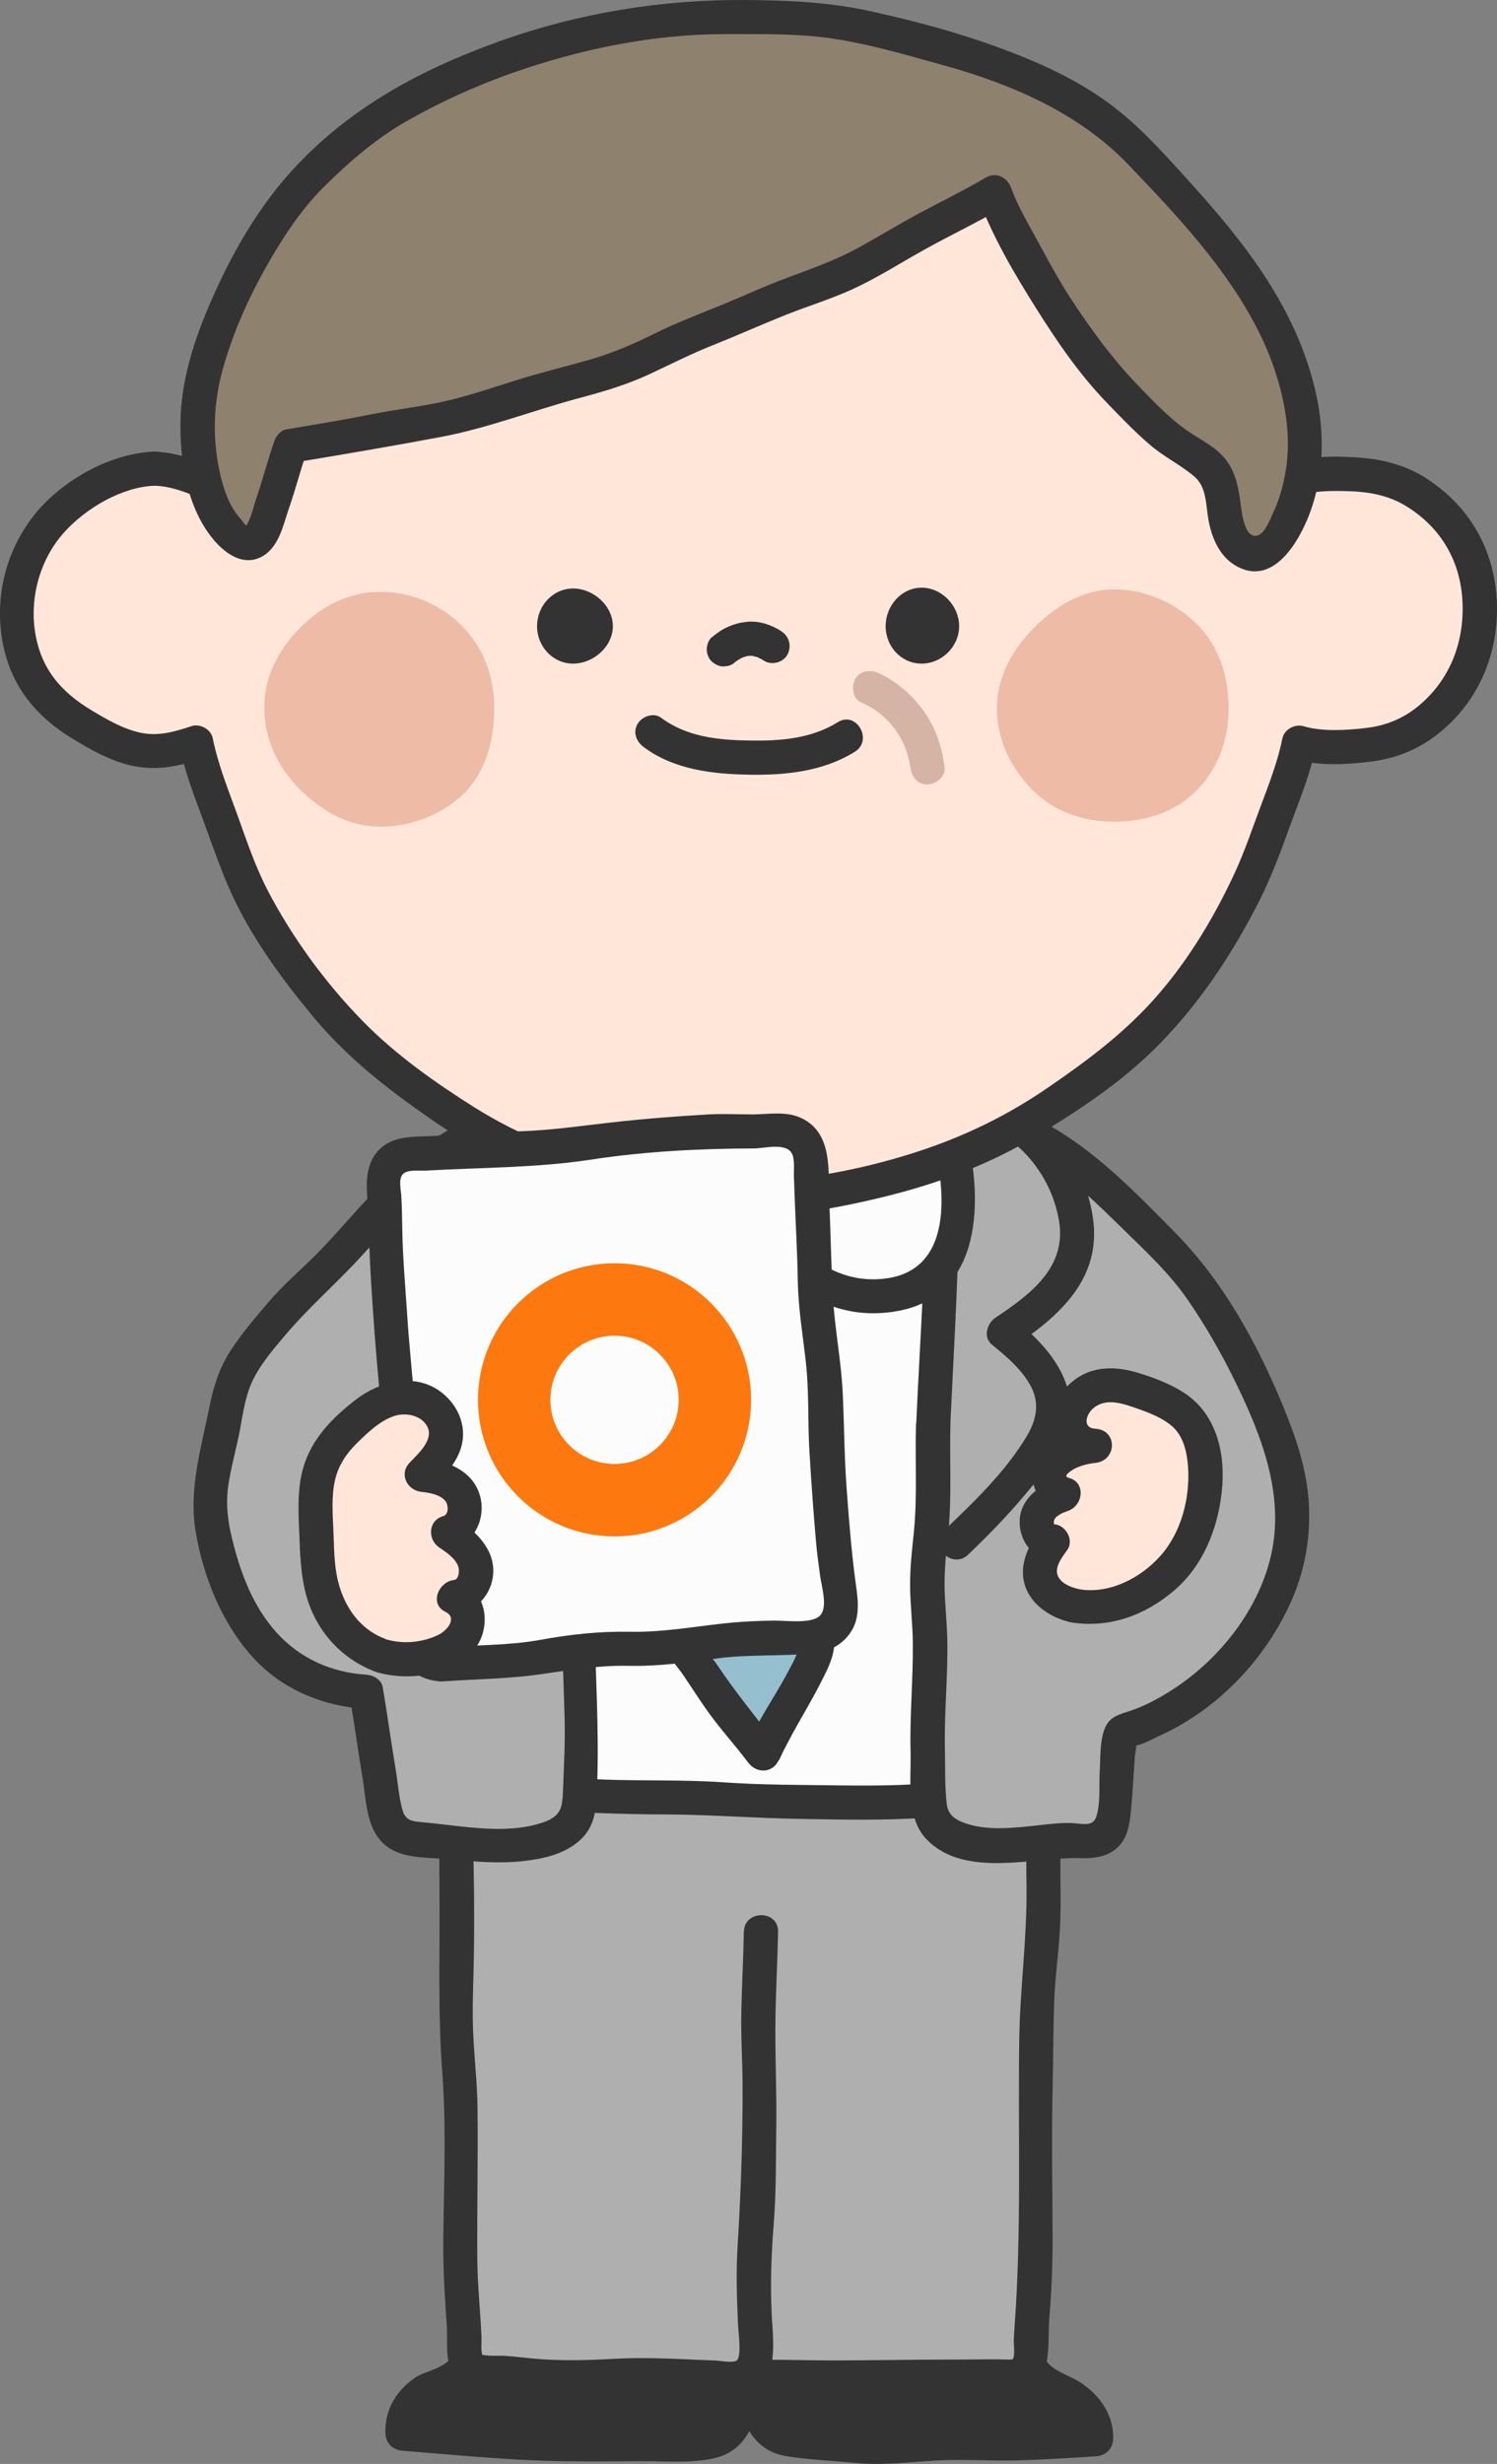 <svg width="62" height="102" viewBox="0 0 62 102" fill="none" xmlns="http://www.w3.org/2000/svg">
<rect x="0" y="0" width="62" height="102" fill="#808080" stroke="none"/>
<g clip-path="url(#clip0_4_13632)">
<path d="M30.873 91.857C32.173 91.847 33.437 91.833 34.676 91.861C35.944 91.894 37.198 91.937 38.466 91.951C39.706 91.965 40.95 92.026 42.246 91.975C42.255 92.728 42.312 94.933 42.331 95.984C42.331 96.092 42.288 96.191 42.293 96.271C42.303 96.87 42.378 97.534 42.651 98.01C43.019 98.66 43.721 98.853 44.282 99.173C44.843 99.494 45.489 100.177 45.399 100.983C44.395 101.053 43.344 101.105 42.336 101.147C41.327 101.19 40.318 101.119 39.309 101.138C38.301 101.157 37.297 101.322 36.288 101.312C35.28 101.303 34.28 101.072 33.272 101.039C32.81 101.025 32.371 101.025 31.98 100.69C31.391 100.186 31.188 99.216 31.056 98.302C31.042 98.212 31.075 98.118 31.066 98.014C30.99 97.246 30.953 96.092 30.962 94.947C30.971 93.746 30.943 92.549 30.877 91.866L30.873 91.857Z" fill="#333333"/>
<path d="M30.873 92.563C34.658 92.54 38.462 92.823 42.246 92.681L41.539 91.975C41.553 92.742 41.572 93.506 41.586 94.274C41.605 95.112 41.53 95.993 41.615 96.822C41.714 97.812 42.044 98.679 42.901 99.244C43.594 99.701 44.735 99.951 44.688 100.983L45.395 100.276C43.439 100.408 41.502 100.412 39.541 100.427C38.532 100.431 37.528 100.587 36.52 100.601C35.572 100.615 34.644 100.427 33.701 100.351C33.362 100.323 32.942 100.384 32.626 100.257C32.273 100.111 32.108 99.71 31.999 99.371C31.764 98.636 31.745 97.887 31.707 97.124C31.618 95.371 31.735 93.609 31.58 91.857C31.5 90.957 30.086 90.947 30.166 91.857C30.336 93.793 30.18 95.739 30.326 97.675C30.444 99.211 30.684 101.383 32.57 101.68C33.503 101.831 34.479 101.864 35.421 101.958C36.571 102.071 37.693 101.915 38.843 101.854C39.927 101.798 41.016 101.882 42.1 101.854C43.198 101.826 44.301 101.755 45.395 101.684C45.791 101.656 46.083 101.383 46.102 100.978C46.144 99.993 45.55 99.154 44.754 98.632C44.391 98.396 43.967 98.269 43.613 98.014C43.208 97.722 43.081 97.293 43.024 96.813C42.93 96.017 43.019 95.155 43.001 94.344C42.982 93.553 42.963 92.761 42.949 91.965C42.944 91.593 42.628 91.244 42.242 91.258C38.462 91.4 34.658 91.117 30.868 91.141C29.959 91.145 29.959 92.559 30.868 92.554L30.873 92.563Z" fill="#333333"/>
<path d="M43.448 72.257C43.401 74.067 43.269 74.062 43.222 75.871C43.175 77.68 43.26 77.68 43.213 79.489C43.166 81.299 43.001 81.294 42.953 83.103C42.906 84.912 42.934 84.912 42.887 86.721C42.84 88.53 42.944 88.53 42.897 90.34C42.85 92.149 42.925 92.149 42.878 93.963C42.831 95.776 42.722 95.767 42.675 97.581C42.661 98.052 42.355 98.382 41.968 98.386C40.206 98.386 40.206 98.4 38.447 98.405C36.685 98.405 36.685 98.429 34.922 98.433C33.159 98.433 33.159 98.405 31.396 98.41C31.005 98.41 30.765 98.061 30.765 97.581C30.765 95.969 30.689 95.969 30.689 94.358C30.689 92.747 30.647 92.747 30.647 91.136C30.647 89.524 30.797 89.524 30.793 87.913C30.788 86.302 30.689 86.302 30.684 84.691C30.684 83.079 30.519 83.079 30.515 81.468C30.51 79.857 30.732 79.857 30.727 78.246C30.727 76.634 30.524 76.634 30.524 75.018C30.524 73.407 30.708 73.407 30.703 71.791" fill="#AFAFAF"/>
<path d="M42.741 72.257C42.713 73.209 42.595 74.151 42.543 75.098C42.487 76.116 42.505 77.129 42.515 78.146C42.538 80.252 42.242 82.335 42.213 84.436C42.157 88.365 42.312 92.309 42.025 96.228C42.011 96.445 41.996 96.667 41.987 96.883C41.978 97.048 42.058 97.557 41.931 97.67C41.902 97.694 41.355 97.665 41.186 97.67C40.917 97.67 40.644 97.67 40.375 97.675C39.324 97.684 38.273 97.68 37.222 97.694C36.222 97.703 35.223 97.717 34.224 97.713C33.809 97.713 33.395 97.703 32.98 97.698C32.763 97.698 32.546 97.694 32.325 97.689C32.216 97.689 32.108 97.689 31.995 97.689C31.867 97.689 31.735 97.689 31.608 97.689C31.372 97.675 31.316 97.675 31.434 97.698C31.519 97.778 31.462 97.331 31.462 97.345C31.462 97.218 31.462 97.091 31.462 96.963C31.462 96.723 31.453 96.487 31.443 96.247C31.424 95.781 31.401 95.319 31.396 94.853C31.382 93.863 31.368 92.874 31.354 91.889C31.34 90.905 31.42 89.849 31.476 88.817C31.533 87.786 31.457 86.763 31.41 85.736C31.358 84.587 31.302 83.447 31.241 82.297C31.179 81.147 31.372 79.998 31.42 78.829C31.467 77.68 31.264 76.568 31.231 75.423C31.193 74.198 31.401 72.997 31.405 71.777C31.405 70.867 29.996 70.867 29.991 71.777C29.991 72.893 29.803 73.996 29.812 75.112C29.822 76.229 30.02 77.256 30.015 78.34C30.01 79.456 29.789 80.554 29.803 81.675C29.817 82.754 29.963 83.819 29.973 84.898C29.982 85.972 30.086 87.046 30.076 88.12C30.067 89.194 29.925 90.264 29.93 91.343C29.93 92.417 29.968 93.491 29.973 94.565C29.982 95.606 29.958 96.704 30.062 97.741C30.114 98.292 30.397 98.815 30.934 99.017C31.471 99.22 32.169 99.102 32.735 99.112C33.823 99.126 34.907 99.135 35.996 99.126C37.094 99.117 38.197 99.107 39.296 99.098C39.734 99.098 40.177 99.093 40.615 99.088C41.167 99.088 41.822 99.173 42.355 99.017C43.632 98.645 43.373 97.015 43.458 95.988C43.547 94.904 43.594 93.826 43.594 92.742C43.59 90.664 43.547 88.577 43.594 86.495C43.623 85.289 43.618 84.083 43.66 82.877C43.698 81.741 43.882 80.62 43.915 79.48C43.948 78.274 43.891 77.067 43.924 75.861C43.957 74.655 44.117 73.459 44.151 72.248C44.179 71.338 42.765 71.338 42.736 72.248L42.741 72.257Z" fill="#333333"/>
<path d="M17.637 98.985C18.198 98.669 18.967 98.579 19.339 97.934C19.612 97.458 19.575 96.784 19.589 96.186C19.589 96.106 19.65 96.007 19.655 95.903C19.678 94.853 19.744 92.638 19.763 91.885C21.064 91.951 22.313 91.861 23.553 91.856C24.821 91.852 26.074 91.814 27.342 91.79C28.582 91.767 29.817 91.894 31.113 91.908C31.042 92.591 31.075 93.741 31.075 94.947C31.075 96.087 31 97.242 30.92 98.005C30.91 98.108 30.854 98.193 30.844 98.278C30.703 99.197 30.656 100.271 30.067 100.775C29.675 101.109 29.152 101.133 28.69 101.142C27.682 101.171 26.673 101.185 25.669 101.185C24.665 101.185 23.652 101.19 22.648 101.166C21.639 101.142 20.635 101.044 19.631 100.996C18.627 100.945 17.675 100.822 16.671 100.747C16.591 99.941 17.086 99.3 17.647 98.985H17.637Z" fill="#333333"/>
<path d="M17.996 99.593C18.717 99.216 19.518 99.051 19.952 98.287C20.352 97.581 20.287 96.681 20.362 95.899C20.494 94.575 20.437 93.209 20.47 91.88L19.763 92.587C21.649 92.667 23.558 92.568 25.448 92.53C27.338 92.493 29.218 92.577 31.113 92.61L30.406 91.904C30.251 93.633 30.406 95.385 30.288 97.119C30.236 97.854 30.123 98.599 29.977 99.319C29.921 99.597 29.869 99.951 29.671 100.167C29.402 100.455 28.931 100.422 28.577 100.436C26.602 100.492 24.623 100.511 22.648 100.459C20.673 100.408 18.66 100.196 16.671 100.04L17.378 100.747C17.355 100.238 17.572 99.861 18 99.593C18.773 99.117 18.067 97.892 17.289 98.372C16.445 98.891 15.917 99.743 15.964 100.747C15.983 101.152 16.275 101.421 16.671 101.454C18.896 101.628 21.116 101.859 23.346 101.887C24.43 101.901 25.518 101.896 26.602 101.887C27.592 101.878 28.724 101.991 29.685 101.736C30.538 101.51 31.043 100.855 31.269 100.035C31.476 99.291 31.594 98.448 31.665 97.675C31.839 95.753 31.655 93.821 31.825 91.904C31.858 91.517 31.471 91.202 31.118 91.197C29.223 91.164 27.347 91.079 25.452 91.117C23.562 91.155 21.653 91.254 19.768 91.173C19.382 91.155 19.07 91.513 19.061 91.88C19.033 93.053 19 94.231 18.967 95.404C18.962 95.673 18.915 95.918 18.891 96.182C18.858 96.54 18.92 96.912 18.84 97.265C18.684 97.977 17.85 98.076 17.289 98.368C16.483 98.787 17.195 100.007 18 99.588L17.996 99.593Z" fill="#333333"/>
<path d="M31.514 79.951C31.485 81.718 31.438 81.718 31.41 83.48C31.382 85.247 31.49 85.247 31.462 87.013C31.434 88.78 31.438 88.78 31.41 90.542C31.382 92.304 31.255 92.304 31.226 94.071C31.198 95.838 31.33 95.838 31.297 97.605C31.288 98.085 30.868 98.443 30.477 98.439C28.714 98.41 28.714 98.354 26.956 98.325C25.198 98.297 25.189 98.434 23.426 98.406C21.663 98.377 21.668 98.212 19.905 98.184C19.523 98.179 19.268 97.897 19.264 97.425C19.24 95.682 19.099 95.682 19.075 93.939C19.052 92.196 19.108 92.196 19.085 90.448C19.061 88.705 19.099 88.705 19.075 86.957C19.052 85.214 18.905 85.214 18.882 83.466C18.858 81.723 18.953 81.718 18.929 79.975C18.905 78.227 18.924 78.227 18.901 76.484C18.877 74.74 18.825 74.74 18.802 72.993C18.797 72.503 19.193 72.083 19.594 72.088C21.239 72.102 21.239 72.074 22.888 72.088C24.538 72.102 24.538 72.192 26.183 72.206C27.833 72.22 27.833 72.211 29.482 72.225C31.132 72.239 31.132 72.267 32.782 72.281" fill="#AFAFAF"/>
<path d="M30.807 79.951C30.788 81.053 30.727 82.156 30.703 83.258C30.68 84.361 30.755 85.355 30.755 86.405C30.76 88.606 30.684 90.796 30.548 92.992C30.482 94.085 30.519 95.168 30.566 96.261C30.581 96.549 30.731 97.595 30.496 97.727C30.321 97.826 29.822 97.727 29.61 97.717C29.364 97.708 29.124 97.698 28.879 97.689C27.743 97.637 26.607 97.585 25.471 97.647C24.335 97.708 23.289 97.741 22.195 97.647C21.785 97.614 21.38 97.557 20.975 97.529C20.664 97.505 20.305 97.548 20.004 97.486C19.777 97.439 20.004 97.614 19.961 97.435C19.914 97.227 19.952 96.963 19.942 96.747C19.895 95.673 19.777 94.608 19.768 93.529C19.754 91.447 19.801 89.364 19.777 87.286C19.768 86.212 19.636 85.152 19.594 84.083C19.551 83.023 19.613 81.972 19.627 80.917C19.66 78.726 19.613 76.531 19.532 74.34C19.523 74.034 19.514 73.727 19.509 73.421C19.509 73.36 19.471 73.077 19.504 73.002C19.613 72.757 19.518 72.841 19.815 72.804C20.371 72.738 20.975 72.804 21.536 72.804C22.738 72.794 23.93 72.846 25.132 72.898C27.672 73.011 30.232 72.974 32.777 72.997C33.687 73.006 33.687 71.593 32.777 71.584C30.279 71.56 27.767 71.584 25.273 71.489C24.114 71.447 22.964 71.386 21.799 71.386C21.323 71.386 20.852 71.395 20.376 71.395C19.664 71.395 19.009 71.339 18.495 71.923C18.029 72.446 18.09 73.12 18.104 73.774C18.118 74.278 18.142 74.783 18.161 75.287C18.203 76.45 18.198 77.614 18.203 78.778C18.217 81.115 18.137 83.428 18.316 85.76C18.491 88.069 18.382 90.429 18.359 92.742C18.345 93.939 18.425 95.107 18.505 96.299C18.547 96.921 18.425 97.68 18.75 98.24C19.137 98.914 19.82 98.89 20.503 98.923C21.682 98.975 22.841 99.14 24.029 99.131C25.207 99.121 26.376 99.027 27.555 99.06C28.035 99.074 28.516 99.098 29.002 99.117C29.61 99.145 30.34 99.272 30.92 99.088C32.268 98.664 32.028 97.015 31.966 95.913C31.896 94.612 31.943 93.326 32.047 92.031C32.15 90.73 32.131 89.416 32.15 88.111C32.169 86.773 32.112 85.44 32.112 84.102C32.112 82.721 32.197 81.341 32.226 79.965C32.24 79.056 30.826 79.056 30.811 79.965L30.807 79.951Z" fill="#333333"/>
<path d="M16.907 54.105C17.001 53.516 17.02 52.913 17.175 52.324C17.421 51.405 17.661 50.454 18.066 49.596C18.476 48.729 18.995 47.891 19.664 47.203C20.838 45.997 22.153 45.799 23.473 45.705C24.797 45.61 26.197 45.728 27.649 45.422C28.813 45.177 30.01 45.054 31.212 45.078C32.419 45.097 33.62 45.196 34.77 45.507C35.671 45.747 37.052 46.11 38.263 46.689C39.536 47.302 40.615 48.159 40.865 49.167C41.138 50.27 41.327 51.391 41.558 52.503C41.789 53.615 42.156 54.703 42.345 55.82C42.533 56.936 42.614 58.077 42.76 59.203C42.906 60.329 43.09 61.455 43.189 62.585C43.292 63.716 43.236 64.856 43.297 65.992C43.354 67.127 43.495 68.258 43.509 69.393C43.523 70.557 43.5 71.598 43.212 72.418C42.911 73.28 42.27 73.911 40.917 74.194C39.941 74.397 38.918 74.519 37.877 74.566C36.863 74.613 35.831 74.642 34.813 74.627C33.795 74.613 32.739 74.576 31.754 74.58C30.637 74.585 29.515 74.43 28.398 74.415C27.281 74.397 26.159 74.425 25.042 74.382C23.925 74.34 22.808 74.251 21.691 74.189C20.362 74.189 19.028 73.737 17.939 72.941C16.827 72.13 16.021 71.033 15.893 69.633C15.747 68.041 15.464 66.387 15.521 64.785C15.554 63.824 15.912 63.005 16.073 62.067C16.294 60.739 16.412 59.41 16.501 58.086C16.591 56.762 16.695 55.443 16.907 54.114V54.105Z" fill="#FCFCFC"/>
<path d="M17.59 54.293C17.991 51.537 18.806 47.514 21.955 46.637C23.36 46.246 24.854 46.411 26.291 46.307C27.111 46.246 27.903 46.067 28.719 45.94C29.581 45.808 30.458 45.766 31.33 45.78C32.895 45.813 34.365 46.086 35.86 46.533C37.189 46.934 38.65 47.433 39.645 48.451C40.144 48.965 40.248 49.544 40.394 50.232C40.568 51.047 40.714 51.867 40.884 52.682C41.233 54.34 41.695 55.919 41.883 57.614C42.067 59.268 42.35 60.917 42.491 62.576C42.633 64.234 42.581 65.906 42.713 67.57C42.826 69.016 43.014 70.656 42.595 72.064C42.213 73.346 40.832 73.525 39.678 73.69C38.08 73.916 36.435 73.93 34.823 73.911C33.206 73.887 31.585 73.897 29.973 73.784C28.295 73.666 26.617 73.732 24.939 73.666C24.156 73.633 23.374 73.581 22.591 73.529C21.752 73.478 20.923 73.478 20.112 73.233C18.698 72.804 17.228 71.767 16.761 70.307C16.511 69.534 16.511 68.672 16.422 67.871C16.313 66.919 16.214 65.958 16.233 64.997C16.252 64.182 16.511 63.433 16.686 62.646C16.888 61.732 16.983 60.781 17.077 59.852C17.256 58.001 17.312 56.14 17.6 54.303C17.737 53.412 16.374 53.03 16.238 53.926C15.955 55.744 15.865 57.577 15.705 59.41C15.625 60.3 15.54 61.2 15.366 62.076C15.191 62.953 14.909 63.72 14.838 64.578C14.697 66.293 15.008 68.111 15.22 69.812C15.408 71.31 16.261 72.54 17.454 73.44C18.872 74.514 20.419 74.811 22.153 74.919C23.944 75.032 25.726 75.108 27.522 75.112C29.317 75.117 31.217 75.263 33.065 75.296C34.827 75.329 36.586 75.367 38.344 75.249C39.847 75.145 41.709 75.061 42.93 74.067C44.004 73.19 44.198 71.753 44.235 70.448C44.287 68.653 44.028 66.877 44 65.087C43.967 63.174 43.773 61.327 43.519 59.433C43.283 57.671 43.17 55.909 42.727 54.18C42.51 53.337 42.298 52.503 42.128 51.65C41.945 50.722 41.827 49.742 41.53 48.842C41.054 47.4 39.597 46.496 38.278 45.916C36.901 45.313 35.379 44.837 33.889 44.597C31.839 44.263 29.742 44.315 27.701 44.706C25.848 45.059 23.954 44.823 22.106 45.172C20.258 45.521 18.901 46.75 17.958 48.333C16.931 50.058 16.53 51.97 16.242 53.93C16.11 54.821 17.473 55.202 17.605 54.307L17.59 54.293Z" fill="#333333"/>
<path d="M23.694 58.925C23.737 59.975 23.671 61.026 23.718 62.076C23.765 63.127 23.845 64.173 23.883 65.224C23.921 66.274 23.925 67.325 23.949 68.371C23.973 69.421 24.095 70.467 24.1 71.518C24.1 72.569 24.038 73.619 24.01 74.67C23.977 75.914 22.507 76.352 20.913 76.375C19.448 76.399 17.845 76.144 17.081 76.111C16.794 76.097 16.516 75.947 16.308 75.744C16.139 75.574 16.035 75.362 15.993 75.127C15.847 74.293 15.719 73.45 15.573 72.616C15.427 71.782 15.323 70.868 15.177 70.029C13.834 69.968 12.509 69.497 11.501 68.611C10.492 67.725 9.785 66.538 9.361 65.29C9.064 64.409 8.753 63.419 8.706 62.392C8.659 61.412 8.984 60.423 9.172 59.462C9.375 58.458 9.483 57.422 9.955 56.607C10.44 55.768 11.095 55.028 11.722 54.289C12.349 53.549 13.117 52.937 13.782 52.239C14.748 51.226 15.611 50.166 16.587 49.243C17.562 48.319 18.595 47.443 19.905 46.873C21.526 46.166 23.487 45.803 23.544 48.197C23.572 49.389 23.605 50.586 23.614 51.778C23.624 52.969 23.36 54.166 23.374 55.358C23.388 56.55 23.638 57.737 23.69 58.929L23.694 58.925Z" fill="#AFAFAF"/>
<path d="M22.987 58.924C23.02 59.937 22.968 60.95 23.006 61.963C23.044 62.976 23.124 63.984 23.166 64.997C23.251 67.018 23.322 69.049 23.383 71.07C23.412 72.045 23.36 73.021 23.322 73.996C23.294 74.759 23.294 75.164 22.506 75.438C20.951 75.975 19.118 75.579 17.524 75.438C17.119 75.4 16.803 75.395 16.671 74.938C16.516 74.392 16.478 73.784 16.384 73.228C16.195 72.102 16.044 70.966 15.851 69.845C15.799 69.53 15.46 69.346 15.168 69.327C13.73 69.237 12.425 68.658 11.454 67.584C10.478 66.505 9.955 65.106 9.615 63.711C9.436 62.995 9.347 62.269 9.45 61.53C9.564 60.729 9.799 59.942 9.945 59.151C10.068 58.477 10.167 57.756 10.473 57.134C10.808 56.446 11.326 55.848 11.816 55.268C12.816 54.086 13.989 53.082 15.026 51.938C16.063 50.793 17.011 49.733 18.166 48.786C19.089 48.032 20.164 47.401 21.338 47.132C22.167 46.939 22.742 47.108 22.827 48.027C22.912 48.894 22.874 49.789 22.888 50.661C22.902 51.532 22.893 52.446 22.803 53.346C22.714 54.246 22.629 55.127 22.695 56.032C22.766 57.002 22.931 57.963 22.978 58.934C23.025 59.838 24.439 59.843 24.392 58.934C24.345 58.025 24.189 57.078 24.114 56.145C24.038 55.203 24.119 54.284 24.213 53.351C24.312 52.38 24.312 51.419 24.293 50.444C24.279 49.563 24.312 48.649 24.208 47.773C24.067 46.609 23.346 45.752 22.144 45.653C20.942 45.554 19.65 46.138 18.651 46.727C17.223 47.565 16.002 48.762 14.89 49.978C14.258 50.67 13.65 51.386 12.986 52.041C12.368 52.649 11.713 53.214 11.147 53.874C10.582 54.533 10.025 55.184 9.554 55.904C9.097 56.602 8.852 57.365 8.687 58.175C8.338 59.928 7.796 61.662 8.112 63.457C8.423 65.247 9.139 67.056 10.327 68.446C11.557 69.888 13.296 70.632 15.168 70.745C14.941 70.571 14.715 70.401 14.484 70.227C14.678 71.353 14.828 72.484 15.017 73.61C15.182 74.608 15.163 75.833 16.073 76.474C16.761 76.959 17.812 76.889 18.623 76.969C19.645 77.068 20.687 77.157 21.71 77.039C22.521 76.945 23.374 76.752 24.001 76.196C24.703 75.574 24.698 74.764 24.731 73.892C24.816 71.56 24.656 69.252 24.618 66.919C24.595 65.605 24.529 64.295 24.458 62.986C24.387 61.676 24.434 60.286 24.387 58.934C24.354 58.025 22.94 58.025 22.973 58.934L22.987 58.924Z" fill="#333333"/>
<path d="M21.432 45.799C20.541 46.138 19.853 46.835 19.235 47.561C18.618 48.286 18.043 49.073 17.84 50.006C17.704 50.642 17.657 51.33 17.826 51.952C18.222 53.394 19.627 54.326 20.876 55.156C19.801 56.022 18.566 57.153 18.745 58.519C18.826 59.141 19.122 59.758 19.495 60.267C20.452 61.577 21.592 62.769 22.771 63.886" fill="#AFAFAF"/>
<path d="M21.243 45.115C20.136 45.577 19.306 46.359 18.547 47.278C17.788 48.197 17.195 49.238 17.049 50.486C16.752 53.016 18.613 54.501 20.517 55.763C20.47 55.391 20.423 55.023 20.376 54.651C18.934 55.82 17.52 57.365 18.222 59.353C18.571 60.338 19.25 61.143 19.914 61.93C20.649 62.797 21.446 63.603 22.271 64.385C22.931 65.011 23.93 64.013 23.27 63.386C22.021 62.199 20.555 60.884 19.749 59.344C19.386 58.646 19.334 57.968 19.754 57.294C20.173 56.621 20.786 56.135 21.375 55.66C21.752 55.353 21.573 54.778 21.234 54.548C19.839 53.62 18.26 52.583 18.444 50.689C18.533 49.761 18.967 48.993 19.551 48.282C20.136 47.57 20.772 46.835 21.62 46.482C22.469 46.129 22.087 44.772 21.243 45.12V45.115Z" fill="#333333"/>
<path d="M29.727 56.819C29.727 56.578 29.647 56.361 29.572 56.135C29.251 55.146 28.346 54.533 28.035 53.53C27.776 52.706 27.729 51.622 27.865 50.76C28.172 48.837 29.51 47.858 31.259 48.192C32.857 48.498 33.356 49.591 33.413 50.84C33.465 51.999 33.069 53.313 32.612 54.439C32.183 55.499 32.164 56.639 32.178 57.775C32.192 58.887 32.343 60.008 32.593 61.115C32.843 62.222 33.253 63.32 33.559 64.352C33.936 65.615 34.012 66.882 33.837 68.225C33.8 68.507 33.314 69.487 32.744 70.467C32.103 71.565 31.589 72.606 31.594 72.615C31.085 71.928 30.505 71.296 29.996 70.609C29.487 69.921 29.058 69.176 28.549 68.488C28.403 68.29 28.219 68.144 28.153 67.867C28.078 67.546 28.181 67.221 28.238 66.891C28.403 65.888 28.389 64.856 28.549 63.857C28.709 62.858 28.888 61.86 29.053 60.856C29.218 59.853 29.454 58.868 29.633 57.869C29.694 57.525 29.727 57.167 29.727 56.819Z" fill="#95BECE"/>
<path d="M30.434 56.819C30.335 55.565 29.529 54.816 28.926 53.794C28.379 52.866 28.365 51.481 28.648 50.463C28.874 49.653 29.421 48.979 30.284 48.852C31.16 48.725 32.188 49.073 32.527 49.94C32.942 50.995 32.617 52.253 32.282 53.281C32.089 53.879 31.811 54.449 31.674 55.061C31.509 55.778 31.466 56.517 31.462 57.247C31.452 58.684 31.613 60.121 31.957 61.516C32.277 62.821 32.824 64.065 33.083 65.384C33.234 66.171 33.253 66.986 33.178 67.782C33.126 68.352 32.833 68.842 32.565 69.341C32.027 70.35 31.292 71.339 30.91 72.427L32.202 72.258C31.363 71.141 30.477 70.086 29.704 68.922C29.44 68.526 28.813 67.956 28.841 67.471C28.879 66.778 29.049 66.072 29.1 65.37C29.209 63.914 29.487 62.482 29.732 61.04C29.977 59.598 30.401 58.242 30.43 56.814C30.448 55.905 29.034 55.905 29.016 56.814C28.987 58.289 28.516 59.787 28.271 61.238C28.016 62.76 27.781 64.263 27.653 65.798C27.597 66.463 27.347 67.193 27.446 67.857C27.531 68.46 27.979 68.875 28.309 69.36C28.728 69.977 29.119 70.609 29.572 71.198C30.029 71.796 30.533 72.361 30.986 72.964C31.353 73.454 32.065 73.403 32.277 72.795C32.169 73.106 32.395 72.578 32.438 72.498C32.565 72.248 32.702 71.999 32.833 71.749C33.211 71.061 33.621 70.387 33.974 69.69C34.21 69.228 34.474 68.743 34.54 68.22C34.648 67.428 34.657 66.623 34.568 65.827C34.394 64.277 33.762 62.844 33.371 61.342C32.961 59.763 32.8 58.124 32.895 56.494C32.984 54.929 33.809 53.558 34.035 52.018C34.2 50.897 34.144 49.634 33.437 48.696C32.07 46.883 29.044 47.043 27.809 48.894C27.022 50.072 26.96 51.65 27.187 53.002C27.305 53.709 27.569 54.336 27.988 54.915C28.408 55.495 28.964 56.074 29.02 56.809C29.091 57.709 30.505 57.718 30.434 56.809V56.819Z" fill="#333333"/>
<path d="M38.645 58.92C38.603 59.97 38.711 61.026 38.664 62.072C38.617 63.117 38.443 64.163 38.405 65.214C38.367 66.265 38.537 67.32 38.513 68.371C38.49 69.421 38.41 70.467 38.405 71.518C38.405 72.568 38.457 73.614 38.485 74.665C38.518 75.852 39.602 76.281 40.941 76.375C42.185 76.465 43.585 76.158 44.316 76.191C44.867 76.22 45.527 76.328 45.866 75.89C46.069 75.631 46.088 75.273 46.121 74.948C46.215 74.029 46.234 73.101 46.328 72.182C46.342 72.022 46.37 71.796 46.484 71.683C46.569 71.593 46.748 71.603 46.865 71.565C47.883 71.221 48.822 70.693 49.67 70.034C50.518 69.379 51.258 68.592 51.857 67.706C52.46 66.816 52.979 65.859 53.252 64.823C53.526 63.786 53.568 62.708 53.431 61.624C53.29 60.503 52.875 59.447 52.446 58.401C52.027 57.379 51.569 56.418 51.041 55.513C50.495 54.571 49.962 53.638 49.302 52.804C48.642 51.971 47.855 51.231 47.078 50.472C46.323 49.737 45.583 48.955 44.721 48.272C43.929 47.645 42.576 46.826 41.412 46.444C40.111 46.02 39.112 46.232 39.065 48.197C39.036 49.389 38.985 50.581 38.975 51.773C38.966 52.965 38.867 54.157 38.853 55.349C38.839 56.54 38.692 57.728 38.645 58.92Z" fill="#AFAFAF"/>
<path d="M37.938 58.92C37.891 60.427 37.999 61.911 37.849 63.419C37.773 64.163 37.684 64.912 37.693 65.666C37.698 66.458 37.801 67.245 37.806 68.031C37.82 69.529 37.674 71.028 37.712 72.526C37.74 73.666 37.505 75.24 38.372 76.139C39.951 77.784 42.812 76.86 44.791 76.921C45.296 76.936 45.8 76.874 46.206 76.549C46.7 76.149 46.781 75.541 46.842 74.943C46.913 74.213 46.946 73.482 46.997 72.752C47.002 72.667 47.092 72.22 47.049 72.177L47.063 72.097L46.931 72.267C47.233 72.281 47.704 71.998 47.978 71.876C50.405 70.792 52.385 68.724 53.469 66.307C54.039 65.035 54.284 63.659 54.209 62.269C54.129 60.842 53.681 59.523 53.139 58.208C52.064 55.603 50.66 53.045 48.666 51.023C46.776 49.106 44.886 47.132 42.369 46.048C41.492 45.671 40.366 45.276 39.456 45.78C38.4 46.369 38.377 47.688 38.348 48.743C38.301 50.42 38.282 52.098 38.207 53.77C38.127 55.485 38.023 57.195 37.948 58.906C37.905 59.815 39.319 59.815 39.362 58.906C39.484 56.258 39.649 53.624 39.701 50.976C39.715 50.345 39.734 49.709 39.753 49.078C39.767 48.541 39.71 47.938 39.88 47.419C40.078 46.821 40.582 46.92 41.106 47.071C43.33 47.725 44.98 49.384 46.587 50.953C47.516 51.862 48.468 52.752 49.208 53.831C49.929 54.882 50.58 56.013 51.14 57.158C52.239 59.4 53.224 61.883 52.635 64.413C52.097 66.722 50.41 68.804 48.416 70.038C47.931 70.34 47.417 70.613 46.875 70.802C46.38 70.976 45.951 71.028 45.743 71.584C45.546 72.111 45.579 72.766 45.546 73.317C45.508 73.897 45.593 74.693 45.39 75.24C45.239 75.64 44.777 75.485 44.405 75.471C43.938 75.452 43.481 75.508 43.019 75.56C42.006 75.668 40.846 75.819 39.871 75.438C39.484 75.287 39.248 75.07 39.206 74.646C39.126 73.911 39.15 73.138 39.135 72.399C39.102 70.896 39.263 69.402 39.234 67.904C39.22 67.15 39.131 66.401 39.121 65.652C39.112 64.903 39.201 64.154 39.277 63.405C39.428 61.897 39.319 60.413 39.366 58.906C39.395 57.996 37.981 57.996 37.952 58.906L37.938 58.92Z" fill="#333333"/>
<path d="M40.912 45.893C41.803 46.232 42.576 46.793 43.198 47.514C43.82 48.239 44.278 49.083 44.475 50.016C44.612 50.651 44.711 51.321 44.537 51.947C44.141 53.389 42.826 54.336 41.577 55.16C42.651 56.027 43.792 57.144 43.608 58.515C43.528 59.137 43.208 59.725 42.84 60.234C41.883 61.544 40.761 62.745 39.583 63.857" fill="#AFAFAF"/>
<path d="M40.724 46.571C42.383 47.24 43.556 48.776 43.858 50.524C44.193 52.465 42.67 53.586 41.223 54.552C40.879 54.783 40.705 55.358 41.082 55.664C41.666 56.14 42.27 56.649 42.651 57.308C43.062 58.015 42.953 58.717 42.552 59.405C41.68 60.894 40.332 62.184 39.093 63.362C38.433 63.989 39.432 64.988 40.092 64.361C40.912 63.579 41.704 62.769 42.43 61.902C43.062 61.148 43.74 60.361 44.098 59.433C44.862 57.464 43.542 55.852 42.081 54.665C42.034 55.037 41.987 55.405 41.94 55.777C43.882 54.481 45.654 52.922 45.258 50.368C44.895 48.013 43.302 46.1 41.101 45.214C40.257 44.875 39.889 46.241 40.724 46.576V46.571Z" fill="#333333"/>
<path d="M39.183 46.529C39.48 47.49 39.696 48.498 39.711 49.502C39.725 50.586 39.522 51.782 38.834 52.616C38.23 53.346 37.274 53.615 36.326 53.657C35.412 53.695 34.483 53.441 33.701 52.965C32.919 52.489 32.259 51.829 31.674 51.094C31.09 50.359 30.637 49.653 30.152 48.866C30.067 50.746 29.515 51.891 28.031 53.069C27.668 53.356 27.258 53.624 26.829 53.789C25.674 54.232 24.302 53.789 23.397 52.946C22.492 52.107 22.054 50.887 21.979 49.653C21.903 48.418 22.13 47.189 22.558 46.03" fill="#FCFCFC"/>
<path d="M38.504 46.717C39.126 48.79 39.678 52.545 36.68 52.927C33.824 53.289 32.065 50.618 30.76 48.508C30.383 47.895 29.482 48.168 29.44 48.865C29.384 49.935 29.129 50.953 28.394 51.768C27.578 52.668 26.475 53.506 25.198 53.162C22.172 52.352 22.403 48.517 23.233 46.213C23.539 45.356 22.172 44.988 21.87 45.836C21.258 47.546 20.98 49.525 21.559 51.287C22.078 52.87 23.327 54.208 24.995 54.566C26.697 54.929 28.205 54.043 29.341 52.823C30.373 51.711 30.774 50.359 30.854 48.865C30.416 48.983 29.977 49.101 29.534 49.224C31.241 51.98 33.564 54.953 37.217 54.265C40.922 53.567 40.705 49.129 39.866 46.345C39.607 45.478 38.24 45.846 38.504 46.722V46.717Z" fill="#333333"/>
<path d="M6.42 19.401C7.207 19.401 7.998 19.74 8.682 20.032C8.984 18.949 9.299 17.842 9.747 16.829C10.2 15.802 10.704 14.803 11.293 13.861C11.887 12.914 12.585 12.033 13.301 11.184C14.018 10.336 14.8 9.526 15.634 8.786C16.468 8.047 17.392 7.415 18.326 6.803C19.254 6.195 20.164 5.517 21.177 5.046C22.191 4.574 23.256 4.231 24.335 3.91C25.415 3.59 26.484 3.312 27.602 3.152C28.719 2.991 29.817 2.878 30.948 2.878C32.079 2.878 33.201 3.053 34.29 3.213C35.379 3.373 36.458 3.769 37.519 4.085C38.579 4.4 39.724 4.584 40.728 5.05C41.746 5.521 42.708 6.115 43.636 6.728C44.565 7.34 45.423 8.08 46.257 8.815C47.091 9.554 47.794 10.421 48.515 11.274C49.236 12.122 50.066 12.899 50.659 13.846C51.253 14.793 51.621 15.858 52.073 16.885C52.521 17.898 53.026 18.84 53.327 19.924C54.025 19.618 54.732 19.618 55.542 19.618C56.584 19.618 57.593 19.75 58.432 20.24C59.271 20.73 60.096 21.46 60.595 22.331C61.095 23.203 61.288 24.211 61.288 25.253C61.288 26.294 61.048 27.316 60.567 28.155C60.086 28.993 59.313 29.785 58.451 30.284C57.588 30.784 56.589 30.892 55.547 30.892C54.901 30.892 54.383 30.944 53.808 30.741C53.582 31.919 53.11 32.96 52.719 34.072C52.319 35.198 51.894 36.305 51.333 37.346C50.768 38.397 50.212 39.467 49.5 40.409C48.783 41.356 47.992 42.27 47.139 43.099C46.285 43.928 45.267 44.574 44.301 45.266C43.335 45.949 42.34 46.604 41.275 47.136C40.219 47.664 39.102 48.074 37.962 48.437C36.84 48.795 35.685 49.063 34.497 49.247C33.309 49.431 32.159 49.657 30.953 49.657C29.746 49.657 28.554 49.511 27.394 49.332C26.206 49.148 25.028 48.913 23.911 48.559C22.77 48.197 21.663 47.725 20.611 47.198C19.546 46.665 18.561 45.977 17.6 45.294C16.629 44.606 15.677 43.886 14.823 43.061C13.97 42.237 13.221 41.304 12.505 40.357C11.788 39.415 11.138 38.421 10.572 37.37C10.006 36.319 9.625 35.212 9.224 34.086C8.828 32.979 8.366 31.919 8.14 30.741C7.579 30.925 7.051 31.109 6.429 31.109C5.387 31.109 4.463 30.609 3.624 30.124C2.762 29.62 1.909 29.031 1.409 28.164C0.91 27.297 0.702 26.303 0.702 25.262C0.702 24.221 1.051 23.269 1.532 22.43C2.031 21.564 2.757 20.899 3.624 20.395C4.463 19.905 5.392 19.415 6.429 19.415L6.42 19.401Z" fill="#FFE6D9"/>
<path d="M6.42 20.108C7.089 20.131 7.716 20.381 8.324 20.64C8.739 20.814 9.229 20.701 9.361 20.216C9.879 18.36 10.52 16.607 11.472 14.93C12.425 13.253 13.565 11.849 14.852 10.515C16.186 9.13 17.703 8.075 19.287 7.006C20.074 6.473 20.861 5.95 21.733 5.564C22.634 5.163 23.581 4.871 24.519 4.593C28.412 3.439 32.433 3.232 36.336 4.452C38.131 5.013 39.932 5.352 41.586 6.285C43.241 7.222 44.777 8.339 46.139 9.667C46.884 10.393 47.525 11.213 48.209 11.995C48.864 12.744 49.585 13.437 50.103 14.294C50.65 15.194 51.004 16.188 51.423 17.149C51.852 18.134 52.347 19.081 52.644 20.117C52.743 20.452 53.153 20.758 53.516 20.612C54.265 20.31 55.057 20.31 55.854 20.334C56.697 20.358 57.508 20.503 58.234 20.951C59.686 21.841 60.501 23.245 60.572 24.942C60.643 26.619 60.035 28.174 58.719 29.248C58.093 29.761 57.371 30.044 56.57 30.138C55.755 30.232 54.779 30.298 53.987 30.063C53.639 29.959 53.191 30.19 53.115 30.558C52.922 31.504 52.578 32.4 52.239 33.304C51.88 34.256 51.56 35.226 51.131 36.15C50.301 37.935 49.283 39.641 47.996 41.139C46.658 42.694 45.102 43.858 43.42 45.012C41.723 46.18 39.937 47.047 37.976 47.683C35.977 48.333 33.828 48.762 31.731 48.917C29.657 49.068 27.493 48.72 25.481 48.253C23.445 47.782 21.451 46.967 19.678 45.86C18.029 44.823 16.379 43.66 15.017 42.265C13.466 40.677 12.095 38.802 11.072 36.833C10.572 35.862 10.223 34.826 9.856 33.804C9.469 32.729 9.036 31.679 8.809 30.553C8.734 30.19 8.286 29.945 7.937 30.058C7.23 30.294 6.542 30.496 5.793 30.327C5.076 30.166 4.426 29.785 3.804 29.413C2.498 28.631 1.659 27.641 1.442 26.091C1.24 24.645 1.683 23.114 2.668 22.025C3.563 21.036 5.058 20.15 6.41 20.108C7.32 20.079 7.32 18.666 6.41 18.694C4.633 18.751 2.691 19.82 1.546 21.163C0.349 22.581 -0.188 24.428 0.057 26.265C0.311 28.169 1.32 29.535 2.932 30.534C3.7 31.01 4.534 31.481 5.42 31.688C6.429 31.919 7.353 31.74 8.319 31.42L7.447 30.925C7.655 31.947 8.027 32.908 8.39 33.884C8.762 34.892 9.102 35.905 9.54 36.885C10.388 38.779 11.652 40.498 12.971 42.091C14.343 43.744 15.993 45.04 17.746 46.26C19.523 47.504 21.441 48.484 23.506 49.167C25.589 49.855 27.861 50.213 30.048 50.336C32.273 50.458 34.611 50.044 36.764 49.506C38.871 48.983 40.959 48.206 42.826 47.085C44.693 45.964 46.469 44.786 47.94 43.302C49.613 41.61 50.891 39.707 51.993 37.61C52.545 36.569 52.969 35.467 53.365 34.359C53.775 33.224 54.251 32.117 54.492 30.93C54.199 31.095 53.912 31.259 53.62 31.424C54.605 31.721 55.769 31.651 56.778 31.528C57.829 31.396 58.748 31.024 59.577 30.364C61.236 29.045 62.08 27.047 61.995 24.942C61.906 22.798 60.911 21.012 59.115 19.83C58.225 19.246 57.221 18.996 56.17 18.935C55.17 18.873 54.086 18.873 53.148 19.25L54.02 19.745C53.742 18.793 53.323 17.903 52.908 17.008C52.493 16.113 52.144 15.133 51.687 14.228C50.839 12.537 49.378 11.161 48.143 9.748C46.828 8.235 45.249 6.921 43.561 5.842C42.736 5.314 41.888 4.805 40.992 4.405C40.097 4.004 39.088 3.788 38.113 3.524C37.137 3.26 36.19 2.897 35.204 2.676C34.186 2.445 33.116 2.318 32.079 2.233C29.987 2.054 27.795 2.318 25.759 2.803C23.723 3.288 21.602 3.906 19.806 4.994C18.133 6.007 16.431 7.123 14.979 8.433C13.32 9.927 11.802 11.698 10.629 13.597C9.417 15.547 8.616 17.648 7.999 19.849C8.343 19.707 8.692 19.566 9.036 19.425C8.182 19.062 7.353 18.732 6.415 18.699C5.477 18.666 5.505 20.079 6.415 20.113L6.42 20.108Z" fill="#333333"/>
<path d="M36.68 25.922C36.68 26.765 37.33 27.472 38.169 27.472C39.008 27.472 39.724 26.76 39.724 25.922C39.724 25.078 39.008 24.329 38.169 24.329C37.33 24.329 36.68 25.078 36.68 25.922Z" fill="#333333"/>
<path d="M22.243 25.922C22.243 26.765 22.898 27.472 23.737 27.472C24.576 27.472 25.382 26.765 25.382 25.922C25.382 25.078 24.576 24.362 23.737 24.362C22.898 24.362 22.243 25.078 22.243 25.922Z" fill="#333333"/>
<path d="M32.362 26.129C31.947 25.865 31.429 25.686 30.929 25.743C30.628 25.776 30.382 25.842 30.109 25.969C29.878 26.073 29.68 26.223 29.477 26.384C29.345 26.487 29.27 26.723 29.27 26.883C29.27 27.057 29.345 27.265 29.477 27.382C29.609 27.5 29.788 27.599 29.977 27.59L30.166 27.566C30.283 27.533 30.387 27.472 30.477 27.382L30.505 27.359L30.363 27.467C30.514 27.349 30.675 27.25 30.849 27.175L30.679 27.246C30.807 27.194 30.934 27.156 31.07 27.137L30.882 27.161C31.005 27.147 31.132 27.142 31.254 27.161L31.066 27.137C31.212 27.156 31.349 27.194 31.485 27.25L31.316 27.18C31.433 27.232 31.542 27.288 31.646 27.354C31.957 27.552 32.437 27.43 32.612 27.1C32.796 26.751 32.692 26.346 32.357 26.134L32.362 26.129Z" fill="#333333"/>
<path d="M41.285 29.319C41.285 30.652 41.897 31.834 42.765 32.706C43.637 33.582 44.815 34.016 46.149 34.016C47.478 34.016 48.685 33.606 49.552 32.73C50.419 31.858 50.886 30.652 50.886 29.319C50.886 27.985 50.466 26.737 49.599 25.865C48.727 24.989 47.478 24.4 46.149 24.4C44.82 24.4 43.693 25.111 42.826 25.988C41.959 26.859 41.289 27.985 41.289 29.319H41.285Z" fill="#EDBBA6"/>
<path d="M10.949 29.318C10.949 30.652 11.543 31.792 12.41 32.668C13.282 33.544 14.423 34.223 15.752 34.223C17.081 34.223 18.373 33.691 19.245 32.814C20.112 31.943 20.47 30.647 20.47 29.318C20.47 27.985 20.008 26.798 19.141 25.922C18.269 25.045 17.081 24.503 15.752 24.503C14.423 24.503 13.301 25.111 12.429 25.988C11.557 26.864 10.944 27.985 10.944 29.314L10.949 29.318Z" fill="#EDBBA6"/>
<path d="M11.284 20.866C11.194 21.111 11.128 21.371 11.039 21.616C10.911 21.974 10.685 22.464 10.308 22.487C10.058 22.501 9.785 22.308 9.61 22.134C8.8 21.333 8.493 20.268 8.309 19.152C8.145 18.125 8.121 17.017 8.352 15.877C8.564 14.822 8.955 13.771 9.394 12.744C9.832 11.717 10.364 10.709 10.935 9.823C11.604 8.773 12.278 7.849 12.947 7.208C13.739 6.45 14.536 5.672 15.441 5.055C16.346 4.438 17.336 3.934 18.325 3.453C19.315 2.973 20.343 2.577 21.38 2.219C22.417 1.861 23.491 1.597 24.552 1.357C25.631 1.112 26.72 0.942 27.79 0.81C28.893 0.678 30.005 0.702 31.118 0.711C32.23 0.721 33.338 0.726 34.441 0.881C35.544 1.037 36.618 1.296 37.693 1.597C38.659 1.87 39.682 2.097 40.672 2.459C41.661 2.822 42.632 3.157 43.551 3.632C44.471 4.108 45.361 4.697 46.158 5.329C47.072 6.054 47.812 6.973 48.604 7.849C49.396 8.725 50.207 9.559 50.9 10.506C51.513 11.345 52.135 12.231 52.634 13.178C53.134 14.125 53.483 15.147 53.742 16.155C54.001 17.163 54.114 18.252 53.982 19.302C53.855 20.306 53.558 21.323 52.941 22.289C52.776 22.548 52.526 22.756 52.238 22.869C51.597 23.119 51.046 22.492 50.843 21.832C50.641 21.173 50.697 20.433 50.419 19.806C50.108 19.1 49.245 18.784 48.633 18.318C47.775 17.663 47.021 16.862 46.267 16.089C45.512 15.316 44.923 14.407 44.291 13.531C43.66 12.655 43.104 11.745 42.604 10.789C42.105 9.833 41.544 8.98 41.19 7.962C40.2 8.556 39.211 9.018 38.197 9.569C37.184 10.12 36.203 10.747 35.166 11.251C34.13 11.755 32.993 12.056 31.938 12.518C30.882 12.98 29.817 13.413 28.737 13.837C27.658 14.261 26.668 14.897 25.575 15.274C24.481 15.651 23.345 15.887 22.238 16.221C21.13 16.551 20.036 16.937 18.919 17.225C17.797 17.507 16.638 17.611 15.507 17.846C14.376 18.082 13.188 18.27 12.047 18.459C11.774 19.227 11.562 20.094 11.288 20.866H11.284Z" fill="#8E816E"/>
<path d="M10.6 20.678C10.506 20.961 10.44 21.267 10.313 21.545C10.157 21.884 10.2 21.743 9.978 21.498C9.521 20.998 9.29 20.343 9.135 19.698C8.781 18.209 8.823 16.688 9.243 15.222C9.662 13.757 10.256 12.419 10.977 11.128C11.661 9.908 12.448 8.688 13.447 7.703C14.512 6.652 15.611 5.705 16.921 4.97C18.274 4.207 19.688 3.562 21.154 3.044C23.968 2.045 27.017 1.413 30.01 1.413C31.57 1.413 33.154 1.376 34.7 1.63C36.246 1.885 37.646 2.309 39.102 2.709C41.897 3.482 44.688 4.683 46.724 6.808C48.76 8.933 50.82 11.119 52.13 13.724C52.804 15.072 53.294 16.664 53.337 18.176C53.356 18.878 53.271 19.571 53.087 20.244C52.997 20.57 52.889 20.89 52.743 21.196C52.616 21.47 52.385 22.11 52.059 22.176C51.498 22.289 51.414 21.064 51.362 20.711C51.263 20 51.103 19.335 50.575 18.812C50.132 18.369 49.542 18.11 49.043 17.738C48.378 17.248 47.798 16.64 47.224 16.052C46.111 14.911 45.164 13.62 44.297 12.282C43.83 11.562 43.425 10.803 43.014 10.049C42.604 9.295 42.166 8.57 41.874 7.769C41.718 7.35 41.256 7.1 40.837 7.345C39.927 7.882 38.98 8.344 38.047 8.843C37.184 9.305 36.35 9.823 35.487 10.29C34.577 10.78 33.625 11.119 32.659 11.477C31.669 11.844 30.712 12.292 29.732 12.688C28.837 13.05 27.946 13.394 27.083 13.823C26.221 14.252 25.316 14.638 24.354 14.911C23.378 15.185 22.398 15.425 21.427 15.726C20.498 16.018 19.57 16.334 18.623 16.565C17.534 16.829 16.412 16.942 15.314 17.163C14.216 17.385 13.009 17.583 11.854 17.776C11.609 17.818 11.435 18.054 11.359 18.27C11.081 19.067 10.874 19.882 10.6 20.678C10.299 21.54 11.666 21.908 11.963 21.055C12.241 20.259 12.448 19.444 12.721 18.647L12.226 19.142C14.234 18.808 16.247 18.468 18.25 18.091C20.235 17.719 22.143 16.965 24.09 16.452C25.042 16.198 25.971 15.919 26.866 15.505C27.767 15.086 28.639 14.638 29.562 14.275C30.552 13.88 31.528 13.441 32.518 13.046C33.446 12.674 34.408 12.386 35.322 11.967C36.373 11.482 37.349 10.85 38.358 10.294C39.413 9.71 40.502 9.197 41.539 8.584L40.502 8.16C41.082 9.752 41.996 11.307 42.897 12.739C43.797 14.172 44.716 15.51 45.843 16.673C46.417 17.272 46.997 17.875 47.629 18.416C48.199 18.907 48.883 19.236 49.453 19.717C49.971 20.15 49.938 20.857 50.042 21.474C50.165 22.209 50.48 22.996 51.15 23.401C52.719 24.348 53.822 22.402 54.265 21.192C54.85 19.59 54.864 17.846 54.482 16.198C53.685 12.763 51.579 10.073 49.26 7.519C48.138 6.285 47.077 5.074 45.701 4.113C44.325 3.152 42.831 2.502 41.261 1.932C39.611 1.329 37.882 0.872 36.171 0.49C34.417 0.09 32.678 0.014 30.896 9.3492e-06C27.38 -0.028 23.878 0.551 20.564 1.753C17.251 2.954 14.371 4.551 12.066 7.091C10.822 8.466 9.818 10.125 9.04 11.802C8.215 13.573 7.508 15.467 7.475 17.441C7.447 19.109 7.749 21.041 8.856 22.355C9.328 22.911 10.054 23.434 10.798 23.067C11.543 22.699 11.722 21.762 11.963 21.05C12.255 20.188 10.888 19.816 10.6 20.673V20.678Z" fill="#333333"/>
<path d="M26.664 30.93C27.913 31.858 29.487 32.041 31 32.07C32.513 32.098 34.092 31.942 35.407 31.118C36.175 30.637 35.468 29.413 34.695 29.898C33.588 30.59 32.277 30.68 31 30.656C29.713 30.633 28.436 30.501 27.375 29.709C27.069 29.483 26.584 29.657 26.409 29.964C26.197 30.322 26.357 30.703 26.664 30.93Z" fill="#333333"/>
<path d="M35.671 29.078C35.831 29.154 35.992 29.234 36.142 29.328C36.209 29.37 36.279 29.413 36.34 29.46C36.373 29.483 36.407 29.507 36.435 29.53C36.505 29.582 36.322 29.441 36.425 29.521C36.557 29.634 36.689 29.752 36.807 29.879C36.864 29.936 36.916 29.997 36.963 30.058C36.991 30.096 37.019 30.134 37.052 30.166C37 30.115 36.981 30.077 37.043 30.157C37.142 30.294 37.231 30.43 37.311 30.576C37.349 30.647 37.387 30.718 37.42 30.788C37.439 30.826 37.458 30.883 37.481 30.92C37.439 30.864 37.434 30.807 37.472 30.906C37.533 31.062 37.585 31.222 37.627 31.387C37.646 31.467 37.665 31.542 37.679 31.622C37.688 31.669 37.698 31.716 37.707 31.764C37.736 31.91 37.688 31.613 37.707 31.768C37.75 32.136 38 32.494 38.414 32.475C38.758 32.461 39.169 32.159 39.121 31.768C39.018 30.934 38.758 30.134 38.264 29.446C37.778 28.772 37.142 28.206 36.383 27.863C36.048 27.712 35.605 27.754 35.417 28.117C35.252 28.428 35.313 28.923 35.671 29.083V29.078Z" fill="#D6B4A5"/>
<path d="M18.34 68.898C19.876 68.79 19.876 68.813 21.413 68.705C22.949 68.597 22.935 68.394 24.467 68.286C26.004 68.177 26.013 68.328 27.55 68.22C29.086 68.111 29.077 67.97 30.613 67.862C32.15 67.753 32.159 67.847 33.696 67.739C34.342 67.692 34.855 67.15 34.813 66.505C34.705 64.95 34.591 64.955 34.483 63.4C34.375 61.845 34.365 61.845 34.257 60.291C34.148 58.736 34.271 58.726 34.163 57.172C34.054 55.617 33.922 55.626 33.809 54.067C33.701 52.507 33.818 52.503 33.705 50.943C33.597 49.384 33.649 49.384 33.54 47.824C33.493 47.179 32.862 46.764 32.216 46.807C30.679 46.915 30.67 46.755 29.133 46.863C27.597 46.972 27.601 47.009 26.065 47.118C24.528 47.226 24.538 47.367 23.001 47.476C21.465 47.584 21.46 47.528 19.923 47.636C18.387 47.744 18.382 47.706 16.845 47.815C16.2 47.862 15.846 48.427 15.893 49.073C16.002 50.628 15.912 50.637 16.021 52.192C16.129 53.746 16.115 53.751 16.223 55.306C16.332 56.861 16.384 56.856 16.497 58.411C16.61 59.965 16.549 59.97 16.657 61.53C16.765 63.089 16.794 63.084 16.902 64.644C17.01 66.203 16.921 66.208 17.029 67.767C17.076 68.413 17.689 68.955 18.335 68.907L18.34 68.898Z" fill="#FCFCFC"/>
<path d="M18.34 69.605C19.678 69.511 21.036 69.501 22.36 69.313C23.59 69.139 24.759 68.936 26.013 68.96C27.267 68.988 28.474 68.818 29.709 68.653C31.038 68.474 32.371 68.578 33.701 68.441C34.37 68.375 34.964 68.055 35.303 67.452C35.666 66.802 35.501 66.006 35.407 65.304C35.251 64.069 35.153 62.84 35.063 61.601C34.969 60.319 34.964 59.047 34.907 57.766C34.851 56.376 34.568 55.019 34.493 53.634C34.422 52.338 34.403 51.033 34.346 49.737C34.295 48.513 34.511 46.915 33.196 46.289C32.555 45.983 31.848 46.133 31.165 46.133C30.557 46.133 29.958 46.1 29.355 46.133C28.012 46.209 26.645 46.317 25.306 46.468C24.057 46.609 22.841 46.788 21.578 46.831C20.348 46.873 19.122 46.962 17.897 47.029C17.246 47.061 16.506 47.014 15.941 47.396C15.304 47.829 15.158 48.564 15.196 49.285C15.267 50.604 15.295 51.923 15.38 53.247C15.465 54.614 15.568 55.975 15.696 57.342C15.842 58.873 15.861 60.413 15.974 61.944C16.077 63.363 16.233 64.771 16.252 66.194C16.261 66.91 16.186 67.763 16.478 68.422C16.803 69.157 17.529 69.6 18.326 69.605C19.235 69.605 19.235 68.196 18.326 68.192C17.595 68.192 17.694 67.353 17.675 66.83C17.656 66.302 17.661 65.77 17.637 65.242C17.576 63.999 17.439 62.764 17.355 61.52C17.274 60.343 17.256 59.16 17.161 57.982C17.067 56.776 16.935 55.58 16.86 54.373C16.784 53.224 16.681 52.074 16.662 50.925C16.652 50.444 16.648 49.968 16.619 49.488C16.605 49.252 16.492 48.8 16.69 48.602C16.888 48.404 17.359 48.475 17.6 48.461C19.881 48.329 22.219 48.352 24.481 48.004C26.706 47.664 28.978 47.547 31.226 47.542C31.641 47.542 32.522 47.297 32.786 47.73C32.932 47.971 32.867 48.461 32.881 48.739C32.895 48.988 32.899 49.238 32.909 49.492C32.951 50.661 33.022 51.82 33.041 52.993C33.06 54.166 33.248 55.254 33.376 56.395C33.512 57.62 33.451 58.84 33.522 60.065C33.597 61.318 33.687 62.571 33.795 63.82C33.837 64.3 33.903 64.776 33.969 65.252C34.026 65.685 34.323 66.613 33.913 66.924C33.522 67.226 32.518 67.08 32.028 67.089C31.325 67.099 30.623 67.132 29.921 67.212C28.643 67.353 27.404 67.575 26.107 67.551C24.811 67.527 23.623 67.659 22.379 67.885C21.055 68.126 19.66 68.097 18.316 68.192C17.411 68.253 17.407 69.666 18.316 69.605H18.34Z" fill="#333333"/>
<path d="M15.766 68.521C14.758 68.177 13.956 67.367 13.532 66.331C13.113 65.308 13.141 64.093 13.094 63.164C13.047 62.156 13.042 61.19 13.433 60.375C13.829 59.551 14.579 58.934 15.375 58.335C15.941 57.907 16.643 57.709 17.322 57.925C18 58.142 18.542 58.755 18.476 59.461C18.42 60.069 17.887 60.606 17.463 61.049C18.09 61.096 18.863 61.341 19.136 61.911C19.41 62.481 19.16 63.32 18.542 63.438C19.042 63.777 19.542 64.173 19.697 64.757C19.853 65.341 19.41 66.1 18.806 66.109C19.348 66.321 19.527 67.094 19.254 67.607C18.981 68.121 18.396 68.375 17.835 68.531C17.152 68.719 16.436 68.752 15.766 68.526V68.521Z" fill="#FFE6D9"/>
<path d="M15.955 67.843C14.791 67.414 14.131 66.311 13.933 65.134C13.829 64.535 13.834 63.923 13.806 63.315C13.777 62.641 13.725 61.949 13.871 61.289C14.008 60.686 14.319 60.206 14.753 59.772C15.187 59.339 15.738 58.811 16.327 58.618C16.813 58.458 17.506 58.59 17.722 59.113C17.939 59.636 17.293 60.206 16.963 60.554C16.516 61.025 16.864 61.704 17.463 61.76C17.769 61.789 18.264 61.878 18.458 62.156C18.575 62.321 18.59 62.698 18.354 62.764C17.736 62.938 17.699 63.72 18.184 64.055C18.476 64.257 18.887 64.521 18.99 64.884C19.028 65.021 19.009 65.383 18.806 65.407C18.18 65.468 17.755 66.387 18.448 66.726C18.967 66.981 18.505 67.508 18.165 67.673C17.482 68.008 16.671 68.074 15.95 67.852C15.078 67.588 14.706 68.95 15.573 69.214C16.813 69.591 18.524 69.397 19.494 68.455C20.338 67.635 20.291 66.052 19.16 65.506C19.042 65.944 18.924 66.382 18.802 66.825C19.707 66.731 20.39 66.019 20.428 65.091C20.465 64.074 19.66 63.367 18.896 62.839L18.726 64.13C19.688 63.857 20.159 62.778 19.858 61.85C19.527 60.823 18.429 60.446 17.458 60.352C17.623 60.752 17.793 61.157 17.958 61.558C18.439 61.054 18.967 60.507 19.127 59.805C19.282 59.141 19.07 58.462 18.623 57.958C17.548 56.752 15.884 57.059 14.734 57.944C13.541 58.863 12.613 59.895 12.42 61.44C12.325 62.17 12.373 62.901 12.401 63.636C12.429 64.371 12.462 65.134 12.637 65.864C13.004 67.414 14.084 68.667 15.578 69.214C16.431 69.529 16.803 68.163 15.955 67.852V67.843Z" fill="#333333"/>
<path d="M44.537 66.481C45.847 66.722 46.955 66.218 47.846 65.572C48.737 64.927 49.392 63.904 49.703 62.75C50.014 61.596 50.042 60.451 49.613 59.339C49.227 58.336 48.044 57.893 47.073 57.558C46.517 57.37 45.894 57.247 45.348 57.459C44.796 57.671 44.311 58.204 44.282 58.792C44.254 59.381 44.791 59.857 45.381 59.862C45.004 59.89 44.589 60.017 44.24 60.168C43.891 60.319 43.538 60.62 43.467 60.993C43.396 61.365 43.703 61.812 44.075 61.864C43.618 62.025 43.114 62.307 42.972 62.769C42.831 63.231 43.118 63.89 43.599 63.81C43.26 64.272 42.967 64.785 43.104 65.341C43.25 65.935 43.938 66.368 44.542 66.477L44.537 66.481Z" fill="#FFE6D9"/>
<path d="M44.348 67.16C45.932 67.414 47.402 66.882 48.614 65.855C49.825 64.828 50.428 63.301 50.598 61.775C50.773 60.215 50.41 58.538 49.024 57.648C48.444 57.275 47.761 57.021 47.105 56.823C46.314 56.583 45.432 56.54 44.702 56.988C43.971 57.435 43.453 58.246 43.599 59.099C43.749 59.975 44.523 60.512 45.376 60.564V59.151C44.48 59.249 43.41 59.551 42.939 60.394C42.472 61.233 42.958 62.312 43.882 62.543V61.181C43.094 61.473 42.284 61.996 42.232 62.924C42.189 63.711 42.727 64.569 43.594 64.517C43.391 64.163 43.189 63.81 42.981 63.452C42.468 64.173 42.128 65.063 42.566 65.911C42.906 66.576 43.641 67.004 44.348 67.155C45.234 67.343 45.616 65.982 44.725 65.793C44.414 65.728 44.018 65.596 43.844 65.299C43.618 64.917 43.99 64.465 44.202 64.163C44.508 63.735 44.103 63.07 43.589 63.099C43.622 63.099 43.651 63.202 43.651 63.103C43.651 63.037 43.636 62.99 43.66 62.924C43.74 62.722 44.07 62.604 44.254 62.538C44.867 62.307 44.98 61.355 44.254 61.176C44.047 61.124 44.24 60.974 44.358 60.889C44.631 60.696 45.041 60.592 45.371 60.559C46.262 60.46 46.295 59.202 45.371 59.146C44.801 59.113 44.984 58.538 45.291 58.288C45.823 57.85 46.526 58.109 47.105 58.312C47.61 58.491 48.147 58.694 48.553 59.051C49.014 59.457 49.16 60.116 49.203 60.71C49.297 62.001 48.925 63.452 48.043 64.427C47.228 65.332 45.955 65.991 44.716 65.793C44.339 65.732 43.957 65.892 43.844 66.288C43.749 66.623 43.957 67.099 44.339 67.16H44.348Z" fill="#333333"/>
<path d="M29.608 57.949C29.608 60.242 27.748 62.103 25.453 62.103C23.157 62.103 21.296 60.242 21.296 57.949C21.296 55.656 23.157 53.795 25.453 53.795C27.748 53.795 29.608 55.656 29.608 57.949Z" stroke="#FD780F" stroke-width="3"/>
</g>
<defs>
<clipPath id="clip0_4_13632">
<rect width="62" height="102" fill="white"/>
</clipPath>
</defs>
</svg>
